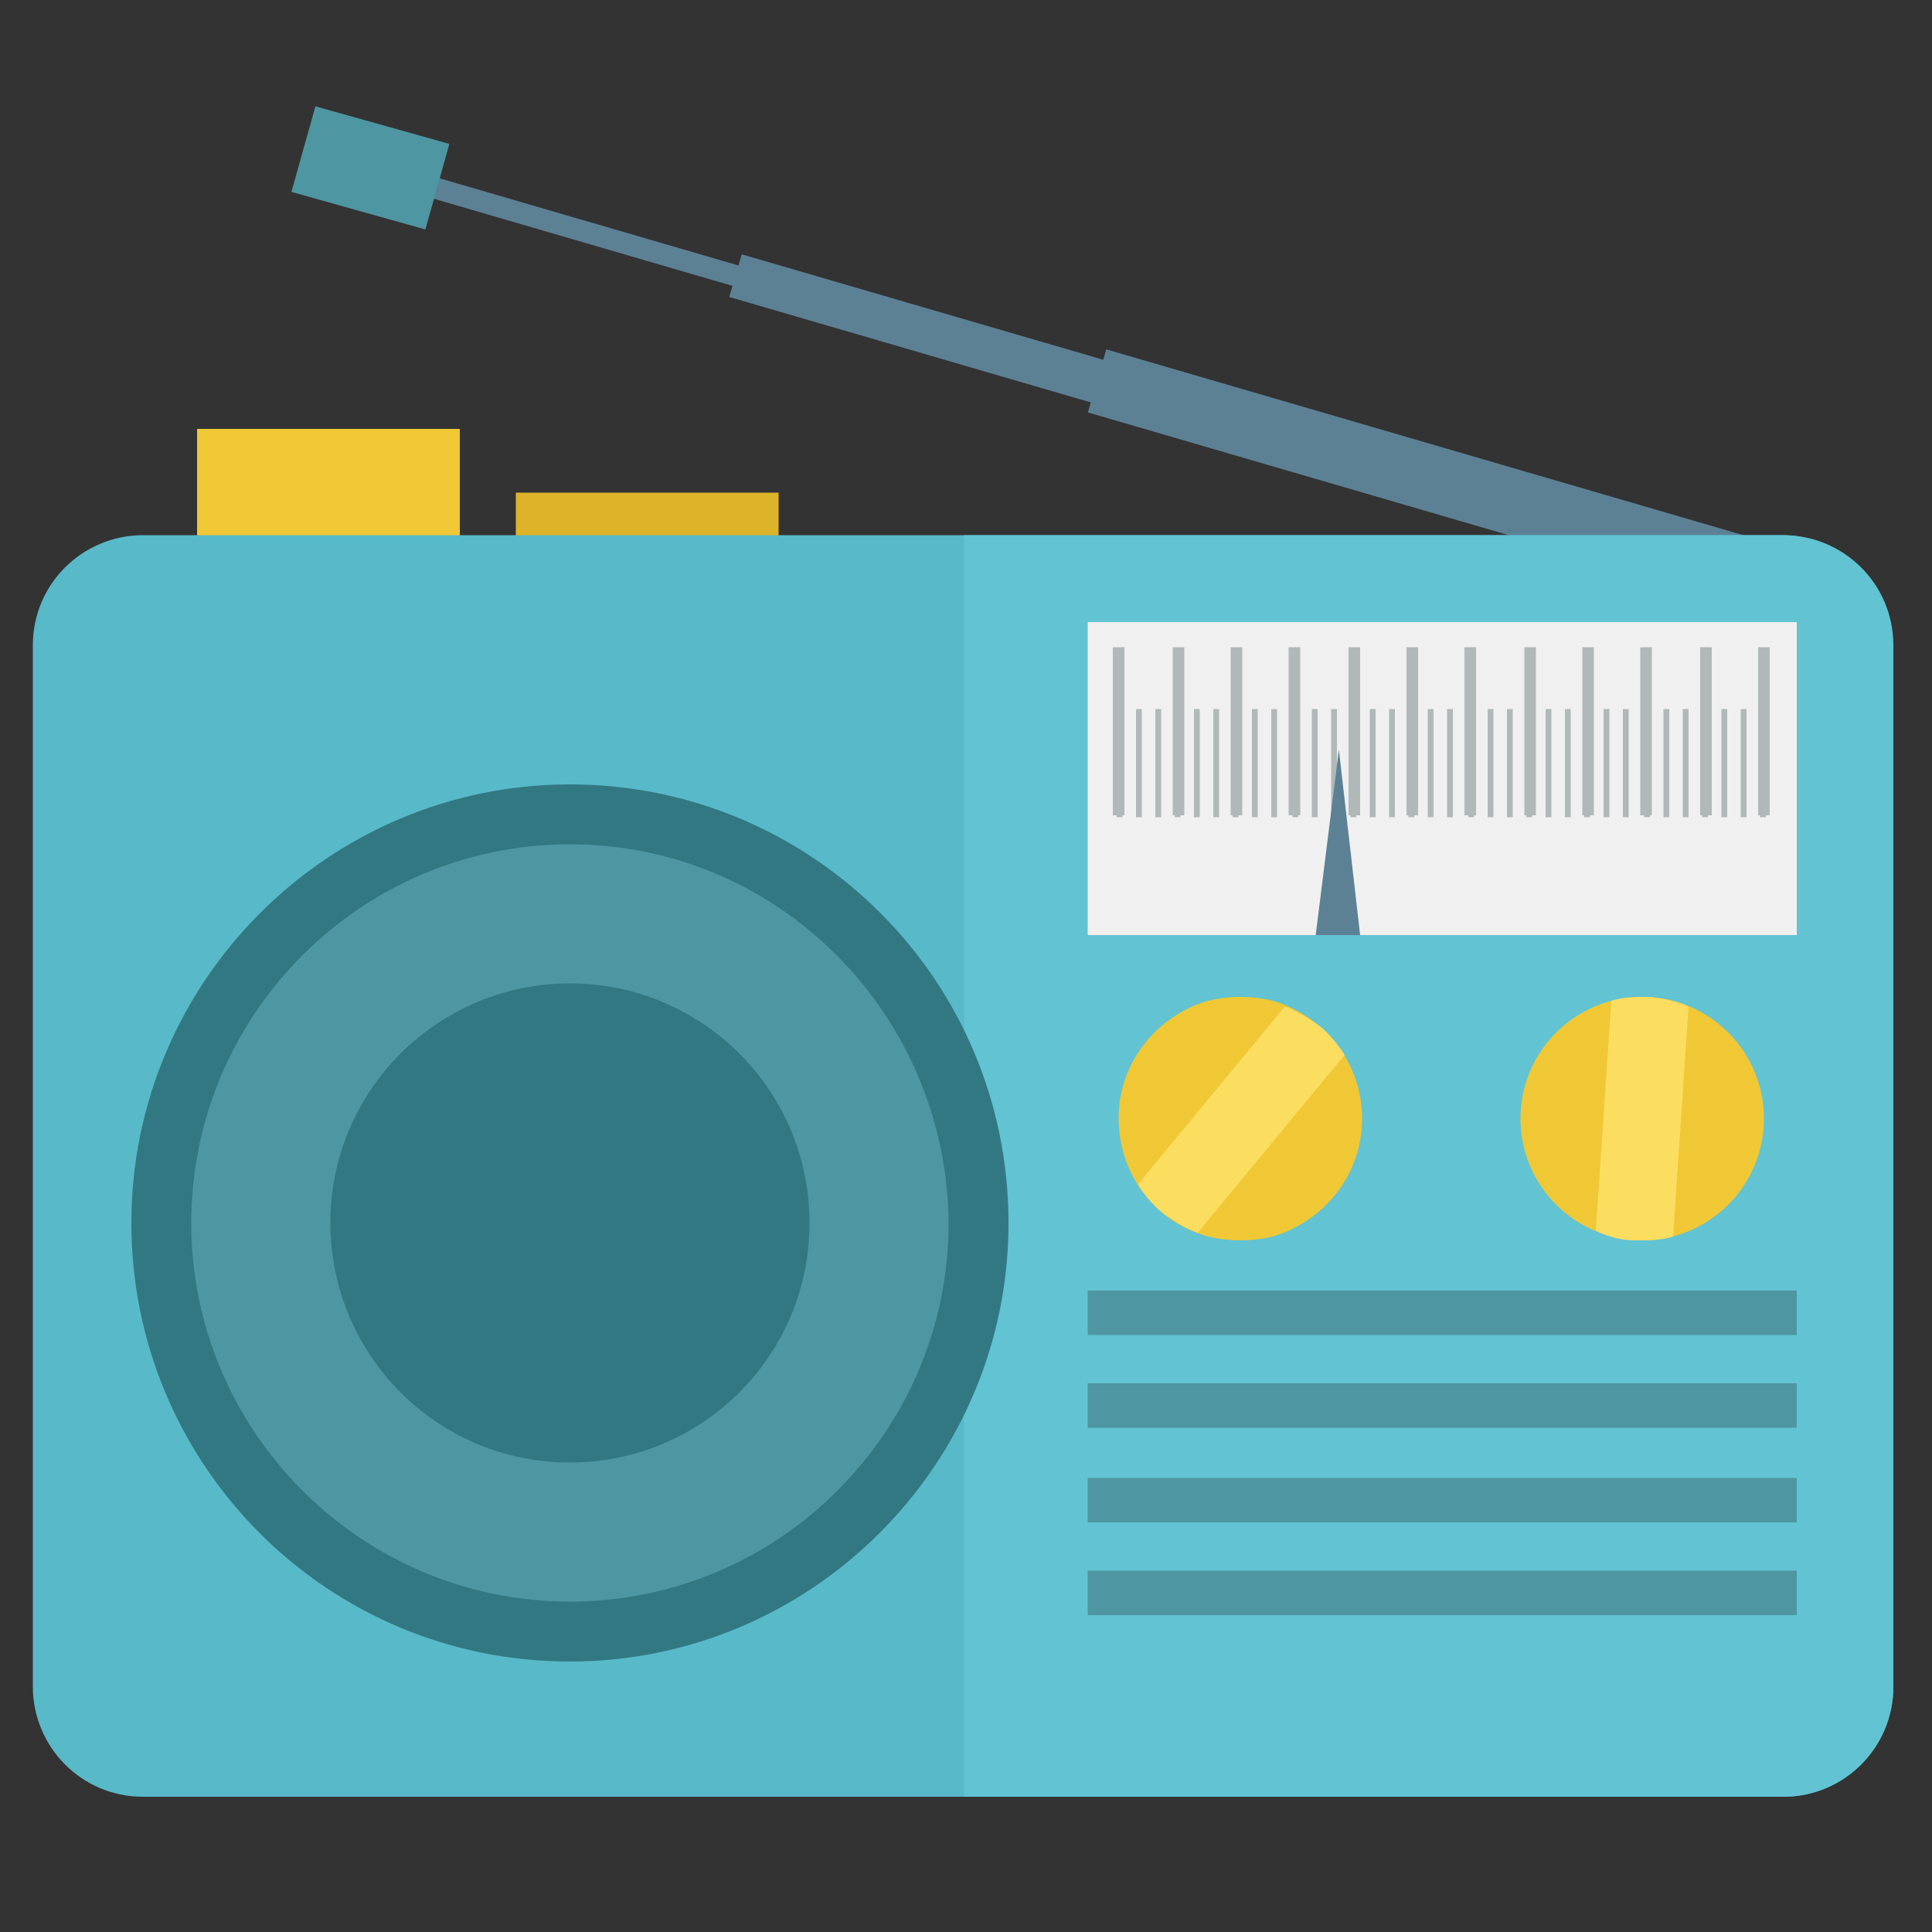 <?xml version="1.0" encoding="utf-8"?>
<!-- Generator: Adobe Illustrator 21.0.2, SVG Export Plug-In . SVG Version: 6.00 Build 0)  -->
<svg version="1.1" id="Layer_1" xmlns="http://www.w3.org/2000/svg" xmlns:xlink="http://www.w3.org/1999/xlink" x="0px" y="0px"
	 width="100px" height="100px" viewBox="0 0 100 100" style="enable-background:new 0 0 100 100;" xml:space="preserve">
<rect x="0" y="0" width="100" height="100" fill="#333333" stroke="none"/>
<style type="text/css">
	.st0{fill:#4E96A2;}
	.st1{fill:#5C8195;}
	.st2{fill:#F0C835;}
	.st3{fill:#DDB32A;}
	.st4{fill:#58B9C8;}
	.st5{fill:#62C3D2;}
	.st6{fill:#327882;}
	.st7{fill:#F0F0F0;}
	.st8{fill:#FBDD60;}
	.st9{fill:#B1B8B8;}
</style>
<rect x="56.3" y="85.2" class="st0" width="36.7" height="2.3"/>
<g>
	<g>
		
			<rect x="52.4" y="-20.2" transform="matrix(0.28 -0.96 0.96 0.28 20.276 64.235)" class="st1" width="1.1" height="77.7"/>
		<rect x="71.8" y="7.2" transform="matrix(0.28 -0.96 0.96 0.28 29.293 88.259)" class="st1" width="3.4" height="34.9"/>
		<rect x="63" y="-5.3" transform="matrix(0.28 -0.96 0.96 0.28 25.194 77.335)" class="st1" width="2.3" height="54.3"/>
	</g>
	<rect x="16.9" y="5.1" transform="matrix(0.27 -0.963 0.963 0.27 5.61 24.831)" class="st0" width="4.6" height="7.2"/>
	<rect x="10.2" y="22.2" class="st2" width="13.6" height="6.6"/>
	<rect x="26.7" y="25.5" class="st3" width="13.6" height="3.3"/>
	<path class="st4" d="M98,87.3c0,3.2-2.6,5.7-5.7,5.7H7.4c-3.2,0-5.7-2.6-5.7-5.7V33.4c0-3.2,2.6-5.7,5.7-5.7h84.8
		c3.2,0,5.7,2.6,5.7,5.7V87.3z"/>
	<path class="st5" d="M92.3,93c3.2,0,5.7-2.6,5.7-5.7V33.4c0-3.2-2.6-5.7-5.7-5.7H49.9V93H92.3z"/>
	<path class="st6" d="M29.5,40.6c-12.5,0-22.7,10.2-22.7,22.7C6.8,75.8,16.9,86,29.5,86C42,86,52.2,75.8,52.2,63.3
		C52.2,50.7,42,40.6,29.5,40.6L29.5,40.6z"/>
	<rect x="56.3" y="32.2" class="st7" width="36.7" height="16.2"/>
	<path class="st2" d="M70.5,57.9c0,2.8-1.8,5.1-4.3,6c-0.6,0.2-1.3,0.3-2,0.3c-0.7,0-1.4-0.1-2-0.3c-2.5-0.8-4.3-3.2-4.3-6
		c0-2.8,1.8-5.1,4.3-6c0.6-0.2,1.3-0.3,2-0.3c0.7,0,1.4,0.1,2,0.3C68.7,52.8,70.5,55.1,70.5,57.9z"/>
	<circle class="st2" cx="85" cy="57.9" r="6.3"/>
	<rect x="56.3" y="66.8" class="st0" width="36.7" height="2.3"/>
	<rect x="56.3" y="71.6" class="st0" width="36.7" height="2.3"/>
	<rect x="56.3" y="76.5" class="st0" width="36.7" height="2.3"/>
	<rect x="56.3" y="81.3" class="st0" width="36.7" height="2.3"/>
	<path class="st8" d="M69.6,54.6L62,63.8c-0.6-0.2-1.2-0.6-1.8-1c-0.5-0.4-1-1-1.3-1.5l7.6-9.2c0.6,0.2,1.2,0.6,1.8,1
		C68.8,53.5,69.2,54,69.6,54.6z"/>
	<path class="st8" d="M87.4,52.1L86.6,64c-0.6,0.2-1.3,0.2-2,0.2c-0.7,0-1.4-0.2-2-0.5l0.8-11.9c0.6-0.2,1.3-0.2,2-0.2
		C86.1,51.7,86.8,51.8,87.4,52.1z"/>
	<g>
		<rect x="57.6" y="33.5" class="st9" width="0.6" height="8.7"/>
		<rect x="60.7" y="33.5" class="st9" width="0.6" height="8.7"/>
		<rect x="63.7" y="33.5" class="st9" width="0.6" height="8.7"/>
		<rect x="66.7" y="33.5" class="st9" width="0.6" height="8.7"/>
		<rect x="69.8" y="33.5" class="st9" width="0.6" height="8.7"/>
		<rect x="72.8" y="33.5" class="st9" width="0.6" height="8.7"/>
		<rect x="75.8" y="33.5" class="st9" width="0.6" height="8.7"/>
		<rect x="78.9" y="33.5" class="st9" width="0.6" height="8.7"/>
		<rect x="81.9" y="33.5" class="st9" width="0.6" height="8.7"/>
		<rect x="84.9" y="33.5" class="st9" width="0.6" height="8.7"/>
		<rect x="88" y="33.5" class="st9" width="0.6" height="8.7"/>
		<rect x="91" y="33.5" class="st9" width="0.6" height="8.7"/>
	</g>
	<g>
		<rect x="57.8" y="36.7" class="st9" width="0.3" height="5.6"/>
		<rect x="58.8" y="36.7" class="st9" width="0.3" height="5.6"/>
		<rect x="59.8" y="36.7" class="st9" width="0.3" height="5.6"/>
		<rect x="60.8" y="36.7" class="st9" width="0.3" height="5.6"/>
		<rect x="61.8" y="36.7" class="st9" width="0.3" height="5.6"/>
		<rect x="62.8" y="36.7" class="st9" width="0.3" height="5.6"/>
		<rect x="63.8" y="36.7" class="st9" width="0.3" height="5.6"/>
		<rect x="64.8" y="36.7" class="st9" width="0.3" height="5.6"/>
		<rect x="65.8" y="36.7" class="st9" width="0.3" height="5.6"/>
		<rect x="66.9" y="36.7" class="st9" width="0.3" height="5.6"/>
		<rect x="67.9" y="36.7" class="st9" width="0.3" height="5.6"/>
		<rect x="68.9" y="36.7" class="st9" width="0.3" height="5.6"/>
		<rect x="69.9" y="36.7" class="st9" width="0.3" height="5.6"/>
		<rect x="70.9" y="36.7" class="st9" width="0.3" height="5.6"/>
		<rect x="71.9" y="36.7" class="st9" width="0.3" height="5.6"/>
		<rect x="72.9" y="36.7" class="st9" width="0.3" height="5.6"/>
		<rect x="73.9" y="36.7" class="st9" width="0.3" height="5.6"/>
		<rect x="74.9" y="36.7" class="st9" width="0.3" height="5.6"/>
		<rect x="76" y="36.7" class="st9" width="0.3" height="5.6"/>
		<rect x="77" y="36.7" class="st9" width="0.3" height="5.6"/>
		<rect x="78" y="36.7" class="st9" width="0.3" height="5.6"/>
		<rect x="79" y="36.7" class="st9" width="0.3" height="5.6"/>
		<rect x="80" y="36.7" class="st9" width="0.3" height="5.6"/>
		<rect x="81" y="36.7" class="st9" width="0.3" height="5.6"/>
		<rect x="82" y="36.7" class="st9" width="0.3" height="5.6"/>
		<rect x="83" y="36.7" class="st9" width="0.3" height="5.6"/>
		<rect x="84" y="36.7" class="st9" width="0.3" height="5.6"/>
		<rect x="85.1" y="36.7" class="st9" width="0.3" height="5.6"/>
		<rect x="86.1" y="36.7" class="st9" width="0.3" height="5.6"/>
		<rect x="87.1" y="36.7" class="st9" width="0.3" height="5.6"/>
		<rect x="88.1" y="36.7" class="st9" width="0.3" height="5.6"/>
		<rect x="89.1" y="36.7" class="st9" width="0.3" height="5.6"/>
		<rect x="90.1" y="36.7" class="st9" width="0.3" height="5.6"/>
		<rect x="91.1" y="36.7" class="st9" width="0.3" height="5.6"/>
	</g>
	<polygon class="st1" points="68.1,48.4 69.3,38.8 70.4,48.4 	"/>
	<path class="st0" d="M29.5,43.7c-10.8,0-19.6,8.8-19.6,19.6c0,10.8,8.8,19.6,19.6,19.6c10.8,0,19.6-8.8,19.6-19.6
		C49,52.5,40.3,43.7,29.5,43.7L29.5,43.7z"/>
	<path class="st6" d="M29.5,50.9c-6.8,0-12.4,5.5-12.4,12.4c0,6.8,5.5,12.4,12.4,12.4c6.8,0,12.4-5.5,12.4-12.4
		C41.9,56.4,36.3,50.9,29.5,50.9L29.5,50.9z"/>
</g>
</svg>
